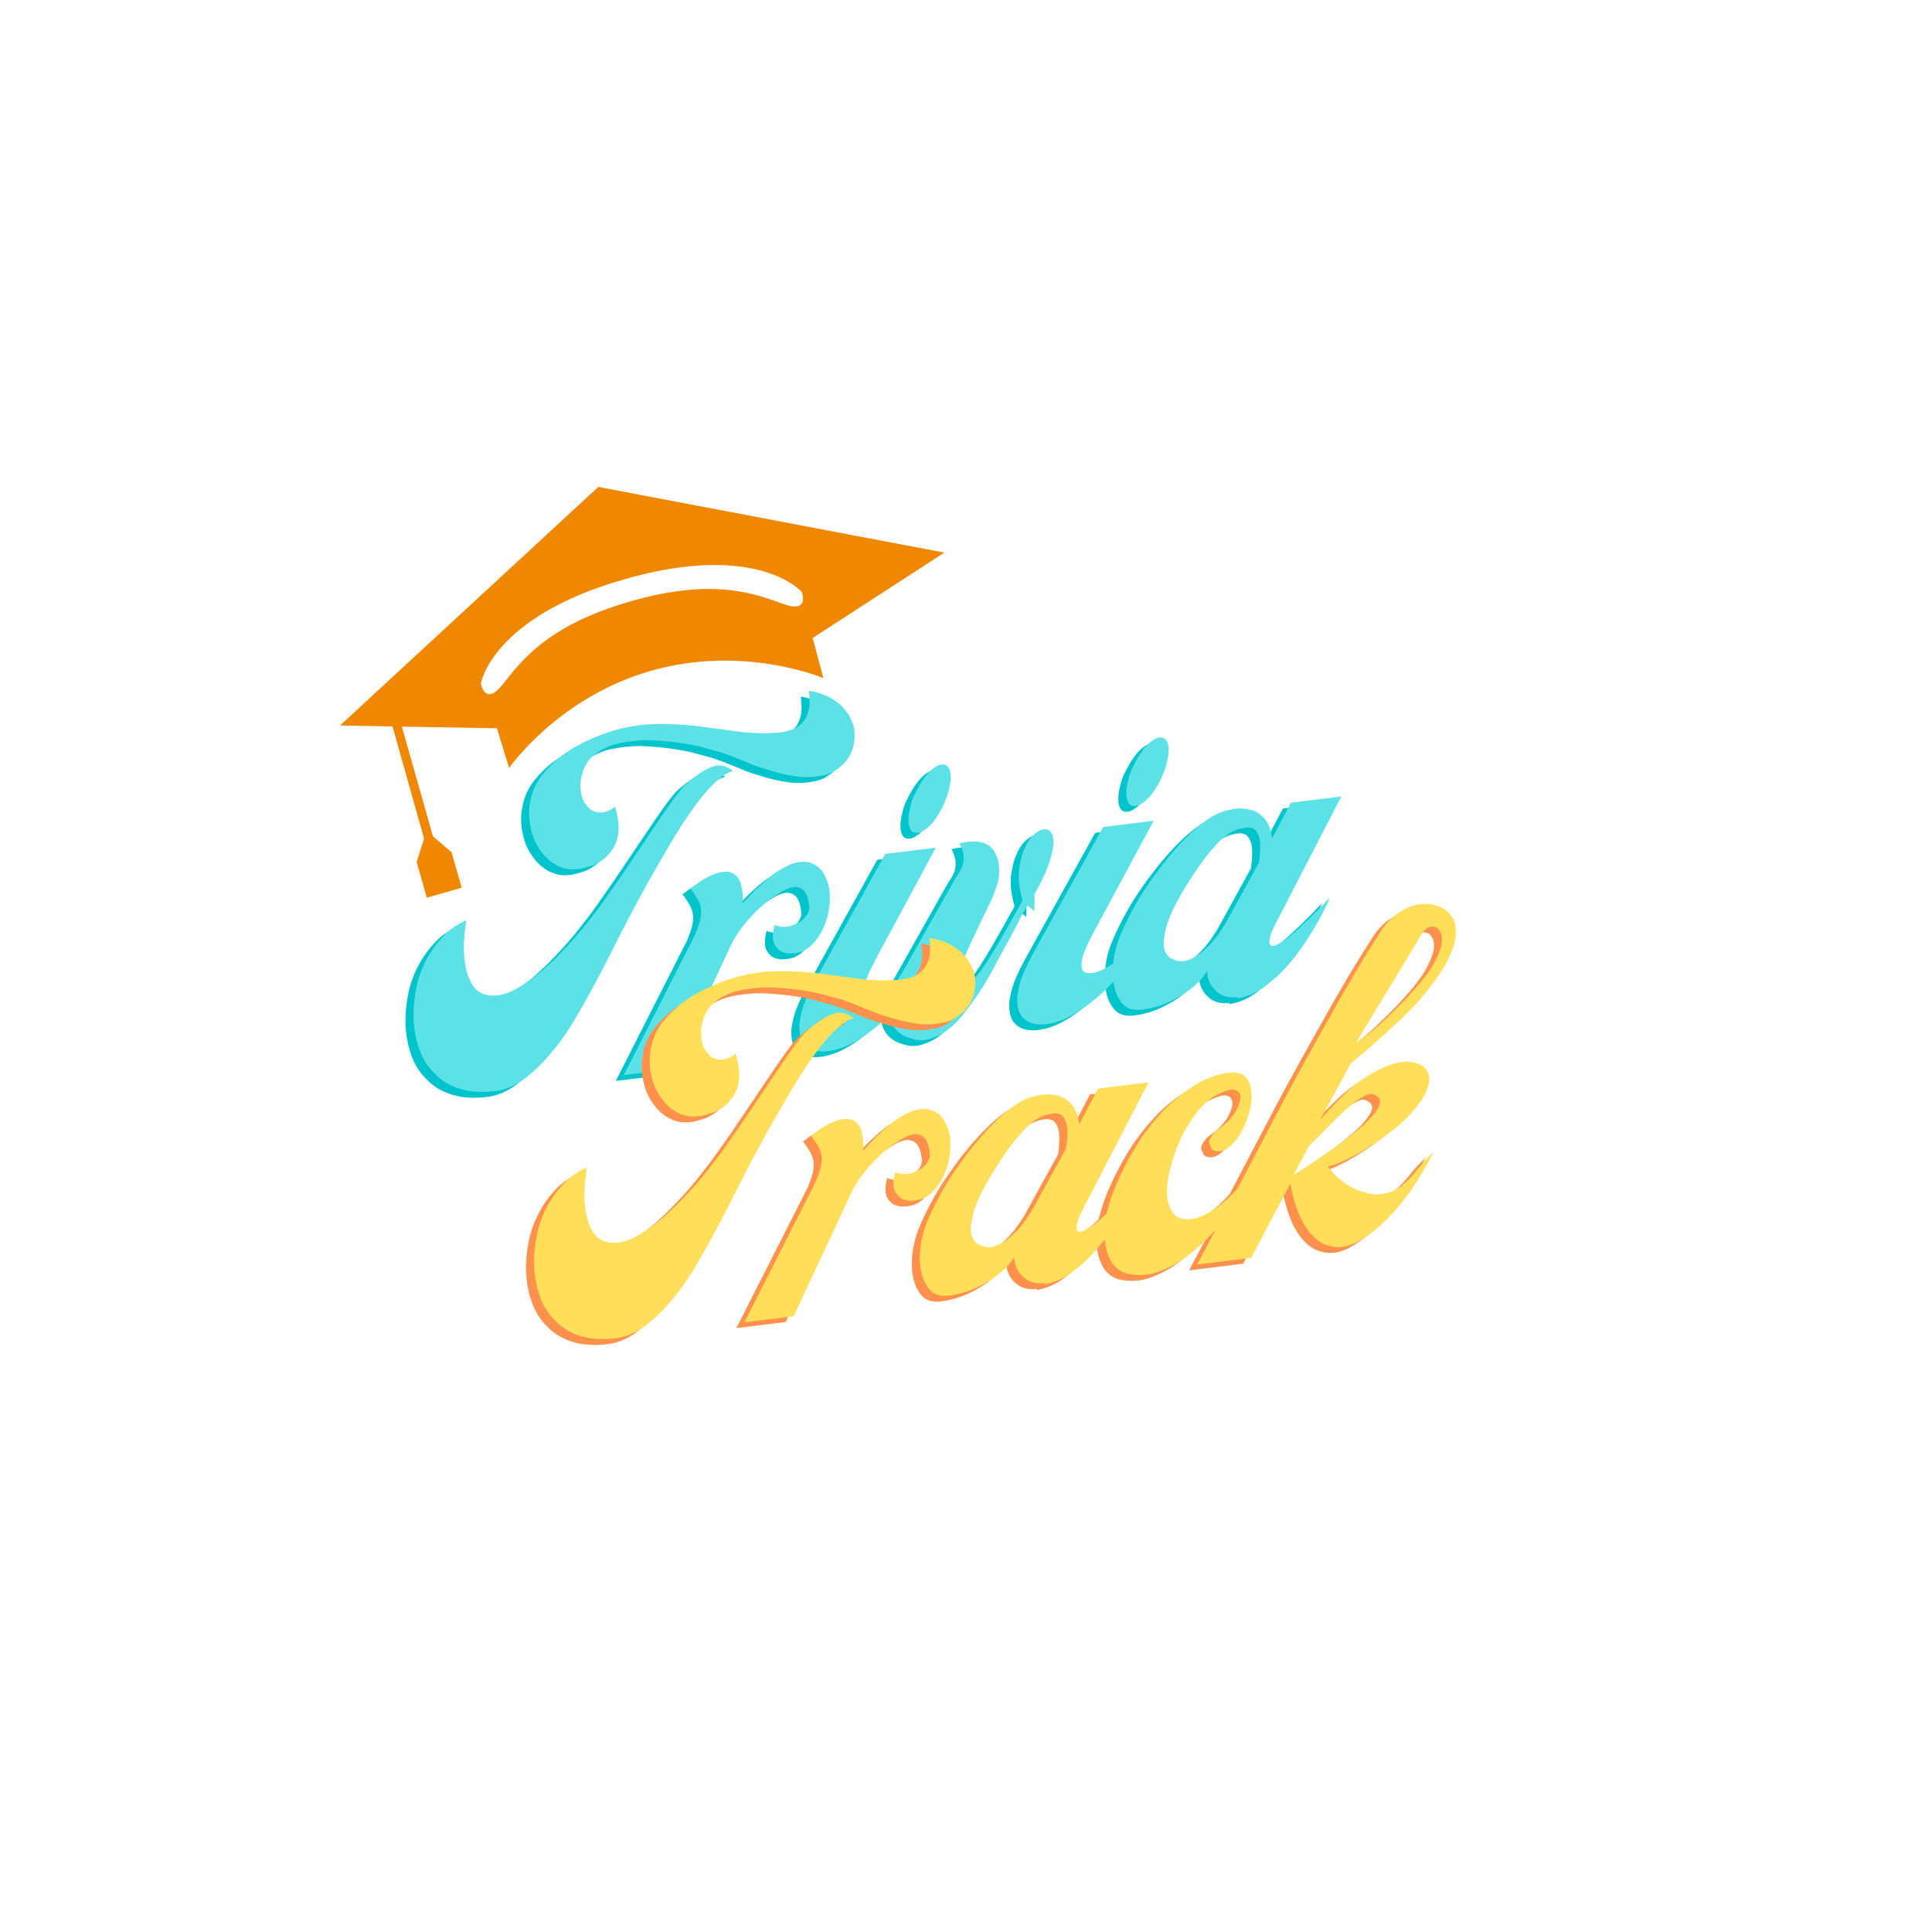 <svg xmlns="http://www.w3.org/2000/svg" xmlns:xlink="http://www.w3.org/1999/xlink" width="500" zoomAndPan="magnify" viewBox="0 0 375 375" height="500" preserveAspectRatio="xMidYMid meet" version="1.0"><defs><g/><clipPath id="id1"><path d="M 66 94 L 184 94 L 184 175 L 66 175 Z M 66 94 " clip-rule="nonzero"/></clipPath><clipPath id="id2"><path d="M 57.445 111.301 L 174.98 77.676 L 193.543 142.57 L 76.012 176.195 Z M 57.445 111.301 " clip-rule="nonzero"/></clipPath><clipPath id="id3"><path d="M 57.445 111.301 L 174.98 77.676 L 193.543 142.57 L 76.012 176.195 Z M 57.445 111.301 " clip-rule="nonzero"/></clipPath></defs><g clip-path="url(#id1)"><g clip-path="url(#id2)"><g clip-path="url(#id3)"><path fill="#f08700" d="M 152.223 117.297 C 147.207 115.559 139.172 111.922 122.543 116.676 L 122.344 116.734 C 105.715 121.492 100.82 128.828 97.48 132.957 C 94.145 137.098 93.328 132.707 93.328 132.707 C 93.328 132.707 95.328 119.84 121.121 112.461 L 121.32 112.402 C 147.113 105.023 155.617 114.887 155.617 114.887 C 155.617 114.887 157.242 119.047 152.223 117.297 Z M 116.133 94.512 L 66.004 140.809 L 76.191 141.012 L 82.309 162.773 L 80.871 167.328 L 82.848 174.242 L 89.613 172.305 L 87.633 165.391 L 84.047 162.355 L 78 141.039 L 96.457 141.355 L 98.812 149.066 C 98.812 149.066 108.293 135.367 126.344 130.203 C 144.387 125.043 159.816 131.621 159.816 131.621 L 157.738 123.832 L 183.297 107.262 L 116.133 94.512 " fill-opacity="1" fill-rule="nonzero"/></g></g></g><g fill="#00c4cc" fill-opacity="1"><g transform="translate(80.588, 214.831)"><g><path d="M 32.176 -45.508 C 33.27 -45.785 34.191 -46.32 35.094 -46.996 C 35.93 -47.664 36.598 -48.52 37.172 -49.578 C 38.191 -51.609 38.16 -54.145 37.227 -57.133 C 36.203 -56.301 35.184 -55.961 34.336 -56 C 33.414 -56.027 32.676 -56.289 32.105 -56.922 C 31.473 -57.477 31.023 -58.27 30.762 -59.223 C 30.504 -60.18 30.453 -61.16 30.594 -62.305 C 30.961 -64.465 31.816 -66.125 33.23 -67.215 C 34.648 -68.309 36.246 -69.066 38.035 -69.43 C 39.824 -69.793 41.699 -70.023 43.531 -70.039 C 45.301 -69.977 47.082 -69.844 48.801 -69.633 C 50.516 -69.422 52.176 -69.133 53.773 -68.766 C 54.5 -68.574 55.23 -68.379 55.887 -68.18 C 56.547 -67.98 57.199 -67.848 57.859 -67.648 C 58.449 -67.438 59.117 -67.168 59.777 -66.969 C 60.375 -66.688 61.113 -66.426 61.926 -66.105 C 62.672 -65.773 63.488 -65.453 64.305 -65.129 C 65.121 -64.809 65.926 -64.555 66.805 -64.309 C 68.496 -63.742 70.238 -63.324 72.035 -63.051 C 73.762 -62.773 75.453 -62.77 76.965 -63.098 C 78.215 -63.25 79.363 -63.676 80.266 -64.352 C 81.18 -64.957 81.934 -65.684 82.527 -66.605 C 83.059 -67.445 83.441 -68.34 83.598 -69.348 C 83.766 -70.281 83.781 -71.273 83.664 -72.246 C 83.492 -73.07 83.18 -73.879 82.73 -74.668 C 82.277 -75.457 81.691 -76.23 80.969 -76.918 C 80.191 -77.527 79.34 -78.129 78.289 -78.633 C 77.25 -79.07 76.148 -79.426 74.855 -79.617 C 75.059 -77.953 75.074 -76.684 74.781 -75.66 C 74.484 -74.637 74.02 -73.805 73.387 -73.23 C 72.762 -72.59 71.969 -72.141 71.016 -71.883 C 70.059 -71.621 69.098 -71.434 68.105 -71.453 C 66.711 -71.352 65.371 -71.324 64.086 -71.449 C 62.742 -71.496 61.457 -71.617 60.234 -71.82 L 52.848 -72.812 C 50.418 -73.074 47.938 -73.191 45.473 -73.168 C 43.004 -73.148 40.367 -72.82 37.5 -72.043 C 35.59 -71.527 33.707 -70.801 31.84 -69.934 C 29.969 -69.07 28.328 -68.09 26.844 -66.988 C 25.297 -65.812 23.984 -64.449 22.887 -63.047 C 21.801 -61.574 21.148 -60.012 20.797 -58.273 C 20.457 -56.469 20.469 -54.641 20.902 -52.859 C 21.266 -51.07 22.016 -49.543 23.023 -48.254 C 24.035 -46.898 25.285 -45.926 26.836 -45.34 C 28.32 -44.75 30.145 -44.832 32.176 -45.508 Z M 13.309 -1.855 C 15.551 -1.992 17.633 -2.812 19.57 -4.25 C 21.508 -5.688 23.395 -7.543 25.23 -9.816 C 27.074 -12.016 28.734 -14.551 30.355 -17.43 C 31.98 -20.238 33.594 -23.188 35.184 -26.277 C 36.039 -27.934 36.996 -29.883 38.074 -31.992 C 39.156 -34.098 40.297 -36.285 41.559 -38.629 L 43.395 -42.027 C 44.84 -44.602 46.352 -47.188 47.867 -49.773 C 49.383 -52.355 50.859 -54.656 52.363 -56.746 C 53.809 -58.758 55.156 -60.402 56.547 -61.703 C 57.867 -62.996 59.043 -63.773 60.137 -64.051 C 58.801 -65.156 57.359 -65.398 55.883 -64.793 C 54.336 -64.18 52.652 -62.984 50.75 -61.27 C 50.184 -60.707 49.453 -59.77 48.488 -58.453 C 47.531 -57.062 46.383 -55.512 45.199 -53.672 C 43.945 -51.828 42.57 -49.824 41.145 -47.672 C 39.719 -45.523 38.223 -43.363 36.727 -41.203 L 34.266 -37.727 C 33.168 -36.32 32.141 -34.926 31.098 -33.668 C 30.055 -32.41 29.074 -31.234 28.133 -30.27 C 26.828 -28.84 25.578 -27.559 24.309 -26.414 C 23.047 -25.199 21.762 -24.195 20.527 -23.336 C 19.234 -22.402 18.051 -21.691 16.914 -21.199 C 15.777 -20.707 14.75 -20.438 13.762 -20.457 C 12.781 -20.406 11.836 -20.641 11.004 -21.102 C 10.172 -21.562 9.504 -22.398 9 -23.605 C 8.438 -24.734 8.109 -26.246 7.949 -28.129 C 7.797 -29.945 7.93 -32.289 8.359 -35.09 C 6.492 -34.227 4.867 -33.109 3.633 -31.688 C 2.328 -30.258 1.25 -28.711 0.402 -26.988 C -0.5 -25.184 -1.121 -23.344 -1.445 -21.398 C -1.828 -19.379 -1.945 -17.461 -1.859 -15.637 C -1.758 -13.676 -1.379 -11.746 -0.742 -9.992 C -0.102 -8.238 0.793 -6.727 2.074 -5.473 C 3.297 -4.145 4.832 -3.137 6.672 -2.516 C 8.52 -1.828 10.73 -1.609 13.309 -1.855 Z M 13.309 -1.855 "/></g></g></g><g fill="#00c4cc" fill-opacity="1"><g transform="translate(125.452, 209.29)"><g><path d="M 7.852 -26.637 L -5.93 0.52 L 3.656 -0.664 L 14.863 -24.684 C 15.645 -26.332 16.785 -27.953 18.203 -29.609 C 18.578 -30.008 19.07 -30.562 19.758 -31.281 C 20.453 -31.93 21.211 -32.66 22.113 -33.336 C 22.949 -34 23.801 -34.531 24.652 -35.059 C 25.504 -35.586 26.312 -35.898 27.145 -36 C 27.918 -36.027 28.586 -35.754 29.07 -35.25 C 29.562 -34.68 29.891 -33.73 30.062 -32.344 C 30.148 -31.648 29.941 -31.059 29.523 -30.441 C 29.105 -29.828 28.594 -29.41 27.934 -29.047 C 27.273 -28.684 26.535 -28.379 25.699 -28.277 C 24.867 -28.176 24.078 -28.289 23.332 -28.621 C 23.051 -27.457 22.953 -26.527 23.039 -25.832 C 23.125 -25.141 23.414 -24.539 23.812 -24.164 C 24.148 -23.715 24.609 -23.418 25.121 -23.27 C 25.633 -23.121 26.137 -23.043 26.691 -23.109 C 27.957 -23.125 29.043 -23.473 30.07 -24.305 C 31.027 -25.129 31.816 -26.141 32.504 -27.426 C 33.133 -28.633 33.602 -29.957 33.848 -31.398 C 34.094 -32.84 34.137 -34.184 33.977 -35.504 C 33.75 -36.746 33.328 -37.895 32.711 -38.875 C 32.027 -39.848 31.102 -40.508 29.938 -40.789 C 28.785 -41 27.535 -40.844 26.324 -40.344 C 25.129 -39.77 23.938 -39.129 22.844 -38.289 C 21.688 -37.371 20.609 -36.391 19.602 -35.422 C 18.602 -34.383 17.793 -33.508 17.105 -32.785 C 17.254 -34.426 17.082 -35.816 16.66 -36.961 C 16.246 -38.039 15.457 -38.719 14.371 -38.938 C 13.512 -39.043 12.48 -38.844 11.27 -38.344 C 10.062 -37.84 8.621 -36.957 7.016 -35.699 C 7.68 -34.867 8.121 -34.145 8.488 -33.484 C 8.852 -32.824 9.004 -32.141 9.09 -31.445 C 9.109 -30.742 8.992 -29.953 8.801 -29.223 C 8.547 -28.414 8.234 -27.531 7.852 -26.637 Z M 6.938 -35.762 L 6.824 -35.535 L 7.016 -35.699 Z M 6.938 -35.762 "/></g></g></g><g fill="#00c4cc" fill-opacity="1"><g transform="translate(155.801, 205.541)"><g><path d="M 20.098 -42.816 C 20.836 -42.555 21.844 -42.961 22.98 -44.02 C 23.484 -44.504 24.043 -45.137 24.512 -45.898 C 24.98 -46.664 25.449 -47.426 25.836 -48.32 C 26.219 -49.215 26.539 -50.027 26.785 -50.906 C 26.961 -51.773 27.141 -52.57 27.188 -53.352 C 27.215 -54.836 26.824 -55.707 26.09 -55.969 C 25.281 -56.219 24.344 -55.82 23.203 -54.766 C 22.074 -53.637 21.125 -52.18 20.289 -50.387 L 20.281 -50.453 C 19.828 -49.555 19.516 -48.668 19.34 -47.801 C 19.098 -46.926 18.98 -46.133 18.988 -45.5 C 18.938 -44.789 19.016 -44.164 19.215 -43.695 C 19.41 -43.227 19.664 -42.902 20.098 -42.816 Z M 1 -0.477 C 2.16 -0.195 3.559 -0.297 5.332 -0.801 C 7.102 -1.301 8.953 -2.305 10.961 -3.75 C 12.906 -5.121 14.941 -6.922 16.914 -9.211 C 18.898 -11.43 20.809 -14.207 22.535 -17.379 C 22.039 -16.824 21.414 -16.184 20.594 -15.379 C 19.707 -14.562 18.812 -13.816 17.84 -13.133 C 16.805 -12.371 15.824 -11.758 14.832 -11.211 C 13.773 -10.656 12.898 -10.336 12.195 -10.32 C 11.082 -10.184 10.406 -10.523 10.305 -11.355 C 10.207 -12.121 10.305 -13.047 10.73 -14.16 C 11.098 -15.191 11.543 -16.164 12.117 -17.223 C 12.621 -18.27 13.031 -18.957 13.258 -19.406 L 24.27 -39.875 L 14.477 -38.668 L 0.75 -13.914 C -0.398 -11.797 -1.227 -9.934 -1.672 -8.395 C -2.109 -6.793 -2.301 -5.496 -2.172 -4.457 C -2.105 -3.336 -1.777 -2.391 -1.203 -1.754 C -0.633 -1.121 0.133 -0.652 1 -0.477 Z M 1 -0.477 "/></g></g></g><g fill="#00c4cc" fill-opacity="1"><g transform="translate(174.344, 203.251)"><g><path d="M 5.27 -0.723 C 6.484 -1.152 7.605 -1.785 8.625 -2.688 C 9.648 -3.52 10.578 -4.551 11.422 -5.711 C 12.273 -6.805 13.059 -7.887 13.84 -8.973 C 14.555 -10.047 15.441 -11.426 16.363 -13.094 C 17.227 -14.68 18.078 -16.336 19 -18 C 19.926 -19.668 20.785 -21.254 21.586 -22.762 C 21.918 -23.508 22.258 -24.184 22.605 -24.793 C 22.953 -25.398 23.25 -25.859 23.547 -26.32 L 24.871 -25.285 L 24.895 -28.531 C 26.043 -30.648 26.949 -32.449 27.531 -34.004 C 28.055 -35.48 28.387 -36.789 28.535 -37.863 C 28.625 -38.863 28.52 -39.695 28.312 -40.234 C 28.035 -40.766 27.645 -41.07 27.211 -41.156 C 26.57 -41.219 25.895 -40.992 25.121 -40.406 C 24.348 -39.816 23.676 -38.957 23.117 -37.762 C 22.492 -36.555 22.117 -35.027 21.906 -33.309 C 21.695 -31.59 21.945 -29.578 22.566 -27.398 C 22.453 -27.172 22.348 -26.875 22.176 -26.574 C 21.93 -26.262 21.703 -25.809 21.477 -25.359 C 20.902 -24.301 20.199 -23.156 19.512 -21.871 C 18.762 -20.512 17.945 -19.141 17.066 -17.691 C 16.125 -16.164 15.301 -14.863 14.457 -13.703 C 13.613 -12.539 12.805 -11.664 12.109 -11.016 C 11.352 -10.285 10.742 -10.07 10.293 -10.297 L 10.285 -10.367 C 9.852 -10.453 9.645 -10.992 9.816 -11.859 C 9.93 -12.648 10.238 -13.605 10.656 -14.785 C 11.082 -15.895 11.629 -17.16 12.301 -18.582 L 14.312 -22.852 L 16.281 -26.902 C 16.559 -27.5 16.836 -28.098 17.047 -28.691 C 17.258 -29.281 17.406 -29.793 17.621 -30.312 C 17.832 -30.902 17.961 -31.551 18.016 -32.266 C 18.07 -32.977 18.051 -33.68 17.965 -34.375 C 17.883 -35.066 17.664 -35.676 17.371 -36.344 C 17.086 -36.945 16.668 -37.457 16.191 -37.891 C 14.945 -38.867 12.949 -39.043 10.344 -38.438 C 10.723 -37.641 11.027 -36.902 11.113 -36.207 C 11.258 -35.027 10.977 -33.863 10.266 -32.789 C 9.848 -32.172 9.438 -31.488 8.977 -30.656 L -0.969 -12.996 C -1.215 -12.684 -1.398 -12.449 -1.5 -12.156 C -1.676 -11.852 -1.848 -11.547 -2.023 -11.242 C -2.355 -10.496 -2.738 -9.605 -3.035 -8.582 C -3.332 -7.559 -3.488 -6.551 -3.379 -5.648 C -3.215 -3.762 -2.41 -2.383 -1.023 -1.426 C -0.398 -0.938 0.555 -0.633 1.719 -0.352 C 2.883 -0.074 4.062 -0.219 5.27 -0.723 Z M 5.27 -0.723 "/></g></g></g><g fill="#00c4cc" fill-opacity="1"><g transform="translate(198.095, 200.318)"><g><path d="M 20.098 -42.816 C 20.836 -42.555 21.844 -42.961 22.98 -44.02 C 23.484 -44.504 24.043 -45.137 24.512 -45.898 C 24.98 -46.664 25.449 -47.426 25.836 -48.32 C 26.219 -49.215 26.539 -50.027 26.785 -50.906 C 26.961 -51.773 27.141 -52.57 27.188 -53.352 C 27.215 -54.836 26.824 -55.707 26.09 -55.969 C 25.281 -56.219 24.344 -55.82 23.203 -54.766 C 22.074 -53.637 21.125 -52.18 20.289 -50.387 L 20.281 -50.453 C 19.828 -49.555 19.516 -48.668 19.34 -47.801 C 19.098 -46.926 18.98 -46.133 18.988 -45.5 C 18.938 -44.789 19.016 -44.164 19.215 -43.695 C 19.41 -43.227 19.664 -42.902 20.098 -42.816 Z M 1 -0.477 C 2.16 -0.195 3.559 -0.297 5.332 -0.801 C 7.102 -1.301 8.953 -2.305 10.961 -3.75 C 12.906 -5.121 14.941 -6.922 16.914 -9.211 C 18.898 -11.43 20.809 -14.207 22.535 -17.379 C 22.039 -16.824 21.414 -16.184 20.594 -15.379 C 19.707 -14.562 18.812 -13.816 17.84 -13.133 C 16.805 -12.371 15.824 -11.758 14.832 -11.211 C 13.773 -10.656 12.898 -10.336 12.195 -10.32 C 11.082 -10.184 10.406 -10.523 10.305 -11.355 C 10.207 -12.121 10.305 -13.047 10.73 -14.16 C 11.098 -15.191 11.543 -16.164 12.117 -17.223 C 12.621 -18.27 13.031 -18.957 13.258 -19.406 L 24.27 -39.875 L 14.477 -38.668 L 0.75 -13.914 C -0.398 -11.797 -1.227 -9.934 -1.672 -8.395 C -2.109 -6.793 -2.301 -5.496 -2.172 -4.457 C -2.105 -3.336 -1.777 -2.391 -1.203 -1.754 C -0.633 -1.121 0.133 -0.652 1 -0.477 Z M 1 -0.477 "/></g></g></g><g fill="#00c4cc" fill-opacity="1"><g transform="translate(216.637, 198.028)"><g><path d="M 22.078 -3.363 L 21.828 -3.117 C 23.773 -3.359 25.648 -4.156 27.516 -5.586 C 29.324 -6.938 31.09 -8.633 32.68 -10.594 C 34.211 -12.477 35.574 -14.547 36.863 -16.68 C 38.152 -18.816 39.172 -20.844 39.938 -22.633 C 39.816 -22.477 39.684 -22.391 39.492 -22.223 C 39.301 -22.059 39.121 -21.824 38.867 -21.582 C 38.312 -20.949 37.684 -20.309 36.988 -19.66 C 36.305 -18.938 35.547 -18.211 34.723 -17.473 C 32.957 -15.777 31.488 -14.535 30.168 -13.809 C 29.516 -13.375 28.969 -13.238 28.605 -13.336 C 28.238 -13.43 28.117 -13.84 28.242 -14.559 C 28.293 -15.27 28.781 -16.461 29.582 -17.969 L 42.16 -42.297 L 32.367 -41.09 L 28.711 -34.148 C 28.543 -35.539 28.195 -36.625 27.59 -37.535 C 26.992 -38.379 26.281 -38.996 25.379 -39.449 C 24.414 -39.824 23.34 -39.973 22.211 -39.977 C 21.09 -39.906 19.859 -39.613 18.641 -39.184 C 17.703 -38.785 16.645 -38.23 15.551 -37.391 C 14.453 -36.551 13.367 -35.641 12.238 -34.512 C 11.109 -33.387 9.926 -32.113 8.762 -30.699 C 7.594 -29.285 6.5 -27.879 5.422 -26.336 C 4.098 -24.48 2.914 -22.645 1.879 -20.75 C 0.781 -18.781 -0.113 -16.91 -0.871 -15.055 C -1.41 -13.719 -1.855 -12.18 -2.066 -10.461 C -2.277 -8.746 -2.297 -7.191 -1.98 -5.75 C -1.723 -4.23 -1.148 -3.031 -0.328 -2.074 C 0.496 -1.117 1.746 -0.711 3.48 -0.922 C 5.844 -1.215 8.285 -2.012 10.648 -3.43 C 11.77 -4.062 12.801 -4.824 13.758 -5.648 C 14.715 -6.473 15.516 -7.418 16.098 -8.406 C 16.156 -6.789 16.734 -5.523 17.844 -4.531 C 18.887 -3.531 20.273 -3.137 22.078 -3.363 Z M 9.391 -10.75 C 8.723 -11.02 8.238 -11.523 7.926 -12.332 C 7.613 -13.141 7.625 -14.199 7.879 -15.57 C 8.07 -16.863 8.586 -18.406 9.473 -20.352 C 10.371 -22.223 11.648 -24.426 13.312 -26.957 C 14.023 -28.035 14.738 -29.109 15.59 -30.203 C 16.375 -31.285 17.242 -32.238 18.113 -33.191 C 18.922 -34.07 19.816 -34.812 20.805 -35.359 C 21.727 -35.895 22.754 -36.164 23.863 -36.301 C 24.496 -36.309 25.008 -36.16 25.398 -35.855 C 25.73 -35.473 25.996 -35.012 26.215 -34.406 C 26.359 -33.789 26.445 -33.094 26.41 -32.242 C 26.375 -31.395 26.336 -30.543 26.172 -29.605 L 26.242 -29.613 L 20.254 -18.719 C 19.801 -17.816 19.148 -16.82 18.434 -15.746 C 17.652 -14.66 16.789 -13.637 15.844 -12.746 C 14.836 -11.773 13.793 -11.082 12.715 -10.668 C 11.578 -10.172 10.449 -10.176 9.391 -10.75 Z M 9.391 -10.75 "/></g></g></g><g fill="#5ce1e6" fill-opacity="1"><g transform="translate(82.145, 213.698)"><g><path d="M 32.176 -45.508 C 33.27 -45.785 34.191 -46.32 35.094 -46.996 C 35.93 -47.664 36.598 -48.52 37.172 -49.578 C 38.191 -51.609 38.16 -54.145 37.227 -57.133 C 36.203 -56.301 35.184 -55.961 34.336 -56 C 33.414 -56.027 32.676 -56.289 32.105 -56.922 C 31.473 -57.477 31.023 -58.27 30.762 -59.223 C 30.504 -60.18 30.453 -61.16 30.594 -62.305 C 30.961 -64.465 31.816 -66.125 33.23 -67.215 C 34.648 -68.309 36.246 -69.066 38.035 -69.43 C 39.824 -69.793 41.699 -70.023 43.531 -70.039 C 45.301 -69.977 47.082 -69.844 48.801 -69.633 C 50.516 -69.422 52.176 -69.133 53.773 -68.766 C 54.5 -68.574 55.23 -68.379 55.887 -68.18 C 56.547 -67.98 57.199 -67.848 57.859 -67.648 C 58.449 -67.438 59.117 -67.168 59.777 -66.969 C 60.375 -66.688 61.113 -66.426 61.926 -66.105 C 62.672 -65.773 63.488 -65.453 64.305 -65.129 C 65.121 -64.809 65.926 -64.555 66.805 -64.309 C 68.496 -63.742 70.238 -63.324 72.035 -63.051 C 73.762 -62.773 75.453 -62.77 76.965 -63.098 C 78.215 -63.25 79.363 -63.676 80.266 -64.352 C 81.18 -64.957 81.934 -65.684 82.527 -66.605 C 83.059 -67.445 83.441 -68.34 83.598 -69.348 C 83.766 -70.281 83.781 -71.273 83.664 -72.246 C 83.492 -73.07 83.18 -73.879 82.73 -74.668 C 82.277 -75.457 81.691 -76.23 80.969 -76.918 C 80.191 -77.527 79.34 -78.129 78.289 -78.633 C 77.25 -79.07 76.148 -79.426 74.855 -79.617 C 75.059 -77.953 75.074 -76.684 74.781 -75.66 C 74.484 -74.637 74.02 -73.805 73.387 -73.23 C 72.762 -72.59 71.969 -72.141 71.016 -71.883 C 70.059 -71.621 69.098 -71.434 68.105 -71.453 C 66.711 -71.352 65.371 -71.324 64.086 -71.449 C 62.742 -71.496 61.457 -71.617 60.234 -71.82 L 52.848 -72.812 C 50.418 -73.074 47.938 -73.191 45.473 -73.168 C 43.004 -73.148 40.367 -72.82 37.5 -72.043 C 35.59 -71.527 33.707 -70.801 31.84 -69.934 C 29.969 -69.07 28.328 -68.09 26.844 -66.988 C 25.297 -65.812 23.984 -64.449 22.887 -63.047 C 21.801 -61.574 21.148 -60.012 20.797 -58.273 C 20.457 -56.469 20.469 -54.641 20.902 -52.859 C 21.266 -51.07 22.016 -49.543 23.023 -48.254 C 24.035 -46.898 25.285 -45.926 26.836 -45.34 C 28.32 -44.75 30.145 -44.832 32.176 -45.508 Z M 13.309 -1.855 C 15.551 -1.992 17.633 -2.812 19.57 -4.25 C 21.508 -5.688 23.395 -7.543 25.23 -9.816 C 27.074 -12.016 28.734 -14.551 30.355 -17.43 C 31.98 -20.238 33.594 -23.188 35.184 -26.277 C 36.039 -27.934 36.996 -29.883 38.074 -31.992 C 39.156 -34.098 40.297 -36.285 41.559 -38.629 L 43.395 -42.027 C 44.84 -44.602 46.352 -47.188 47.867 -49.773 C 49.383 -52.355 50.859 -54.656 52.363 -56.746 C 53.809 -58.758 55.156 -60.402 56.547 -61.703 C 57.867 -62.996 59.043 -63.773 60.137 -64.051 C 58.801 -65.156 57.359 -65.398 55.883 -64.793 C 54.336 -64.18 52.652 -62.984 50.75 -61.27 C 50.184 -60.707 49.453 -59.77 48.488 -58.453 C 47.531 -57.062 46.383 -55.512 45.199 -53.672 C 43.945 -51.828 42.57 -49.824 41.145 -47.672 C 39.719 -45.523 38.223 -43.363 36.727 -41.203 L 34.266 -37.727 C 33.168 -36.32 32.141 -34.926 31.098 -33.668 C 30.055 -32.41 29.074 -31.234 28.133 -30.27 C 26.828 -28.84 25.578 -27.559 24.309 -26.414 C 23.047 -25.199 21.762 -24.195 20.527 -23.336 C 19.234 -22.402 18.051 -21.691 16.914 -21.199 C 15.777 -20.707 14.75 -20.438 13.762 -20.457 C 12.781 -20.406 11.836 -20.641 11.004 -21.102 C 10.172 -21.562 9.504 -22.398 9 -23.605 C 8.438 -24.734 8.109 -26.246 7.949 -28.129 C 7.797 -29.945 7.93 -32.289 8.359 -35.09 C 6.492 -34.227 4.867 -33.109 3.633 -31.688 C 2.328 -30.258 1.25 -28.711 0.402 -26.988 C -0.5 -25.184 -1.121 -23.344 -1.445 -21.398 C -1.828 -19.379 -1.945 -17.461 -1.859 -15.637 C -1.758 -13.676 -1.379 -11.746 -0.742 -9.992 C -0.102 -8.238 0.793 -6.727 2.074 -5.473 C 3.297 -4.145 4.832 -3.137 6.672 -2.516 C 8.52 -1.828 10.73 -1.609 13.309 -1.855 Z M 13.309 -1.855 "/></g></g></g><g fill="#5ce1e6" fill-opacity="1"><g transform="translate(127.009, 208.157)"><g><path d="M 7.852 -26.637 L -5.93 0.52 L 3.656 -0.664 L 14.863 -24.684 C 15.645 -26.332 16.785 -27.953 18.203 -29.609 C 18.578 -30.008 19.07 -30.562 19.758 -31.281 C 20.453 -31.93 21.211 -32.66 22.113 -33.336 C 22.949 -34 23.801 -34.531 24.652 -35.059 C 25.504 -35.586 26.312 -35.898 27.145 -36 C 27.918 -36.027 28.586 -35.754 29.07 -35.25 C 29.562 -34.68 29.891 -33.73 30.062 -32.344 C 30.148 -31.648 29.941 -31.059 29.523 -30.441 C 29.105 -29.828 28.594 -29.41 27.934 -29.047 C 27.273 -28.684 26.535 -28.379 25.699 -28.277 C 24.867 -28.176 24.078 -28.289 23.332 -28.621 C 23.051 -27.457 22.953 -26.527 23.039 -25.832 C 23.125 -25.141 23.414 -24.539 23.812 -24.164 C 24.148 -23.715 24.609 -23.418 25.121 -23.27 C 25.633 -23.121 26.137 -23.043 26.691 -23.109 C 27.957 -23.125 29.043 -23.473 30.07 -24.305 C 31.027 -25.129 31.816 -26.141 32.504 -27.426 C 33.133 -28.633 33.602 -29.957 33.848 -31.398 C 34.094 -32.84 34.137 -34.184 33.977 -35.504 C 33.75 -36.746 33.328 -37.895 32.711 -38.875 C 32.027 -39.848 31.102 -40.508 29.938 -40.789 C 28.785 -41 27.535 -40.844 26.324 -40.344 C 25.129 -39.77 23.938 -39.129 22.844 -38.289 C 21.688 -37.371 20.609 -36.391 19.602 -35.422 C 18.602 -34.383 17.793 -33.508 17.105 -32.785 C 17.254 -34.426 17.082 -35.816 16.66 -36.961 C 16.246 -38.039 15.457 -38.719 14.371 -38.938 C 13.512 -39.043 12.48 -38.844 11.27 -38.344 C 10.062 -37.84 8.621 -36.957 7.016 -35.699 C 7.68 -34.867 8.121 -34.145 8.488 -33.484 C 8.852 -32.824 9.004 -32.141 9.09 -31.445 C 9.109 -30.742 8.992 -29.953 8.801 -29.223 C 8.547 -28.414 8.234 -27.531 7.852 -26.637 Z M 6.938 -35.762 L 6.824 -35.535 L 7.016 -35.699 Z M 6.938 -35.762 "/></g></g></g><g fill="#5ce1e6" fill-opacity="1"><g transform="translate(157.357, 204.409)"><g><path d="M 20.098 -42.816 C 20.836 -42.555 21.844 -42.961 22.98 -44.02 C 23.484 -44.504 24.043 -45.137 24.512 -45.898 C 24.98 -46.664 25.449 -47.426 25.836 -48.32 C 26.219 -49.215 26.539 -50.027 26.785 -50.906 C 26.961 -51.773 27.141 -52.57 27.188 -53.352 C 27.215 -54.836 26.824 -55.707 26.09 -55.969 C 25.281 -56.219 24.344 -55.82 23.203 -54.766 C 22.074 -53.637 21.125 -52.18 20.289 -50.387 L 20.281 -50.453 C 19.828 -49.555 19.516 -48.668 19.34 -47.801 C 19.098 -46.926 18.98 -46.133 18.988 -45.5 C 18.938 -44.789 19.016 -44.164 19.215 -43.695 C 19.41 -43.227 19.664 -42.902 20.098 -42.816 Z M 1 -0.477 C 2.16 -0.195 3.559 -0.297 5.332 -0.801 C 7.102 -1.301 8.953 -2.305 10.961 -3.75 C 12.906 -5.121 14.941 -6.922 16.914 -9.211 C 18.898 -11.43 20.809 -14.207 22.535 -17.379 C 22.039 -16.824 21.414 -16.184 20.594 -15.379 C 19.707 -14.562 18.812 -13.816 17.84 -13.133 C 16.805 -12.371 15.824 -11.758 14.832 -11.211 C 13.773 -10.656 12.898 -10.336 12.195 -10.32 C 11.082 -10.184 10.406 -10.523 10.305 -11.355 C 10.207 -12.121 10.305 -13.047 10.73 -14.16 C 11.098 -15.191 11.543 -16.164 12.117 -17.223 C 12.621 -18.27 13.031 -18.957 13.258 -19.406 L 24.27 -39.875 L 14.477 -38.668 L 0.75 -13.914 C -0.398 -11.797 -1.227 -9.934 -1.672 -8.395 C -2.109 -6.793 -2.301 -5.496 -2.172 -4.457 C -2.105 -3.336 -1.777 -2.391 -1.203 -1.754 C -0.633 -1.121 0.133 -0.652 1 -0.477 Z M 1 -0.477 "/></g></g></g><g fill="#5ce1e6" fill-opacity="1"><g transform="translate(175.9, 202.119)"><g><path d="M 5.27 -0.723 C 6.484 -1.152 7.605 -1.785 8.625 -2.688 C 9.648 -3.52 10.578 -4.551 11.422 -5.711 C 12.273 -6.805 13.059 -7.887 13.84 -8.973 C 14.555 -10.047 15.441 -11.426 16.363 -13.094 C 17.227 -14.68 18.078 -16.336 19 -18 C 19.926 -19.668 20.785 -21.254 21.586 -22.762 C 21.918 -23.508 22.258 -24.184 22.605 -24.793 C 22.953 -25.398 23.25 -25.859 23.547 -26.32 L 24.871 -25.285 L 24.895 -28.531 C 26.043 -30.648 26.949 -32.449 27.531 -34.004 C 28.055 -35.48 28.387 -36.789 28.535 -37.863 C 28.625 -38.863 28.52 -39.695 28.312 -40.234 C 28.035 -40.766 27.645 -41.07 27.211 -41.156 C 26.57 -41.219 25.895 -40.992 25.121 -40.406 C 24.348 -39.816 23.676 -38.957 23.117 -37.762 C 22.492 -36.555 22.117 -35.027 21.906 -33.309 C 21.695 -31.59 21.945 -29.578 22.566 -27.398 C 22.453 -27.172 22.348 -26.875 22.176 -26.574 C 21.93 -26.262 21.703 -25.809 21.477 -25.359 C 20.902 -24.301 20.199 -23.156 19.512 -21.871 C 18.762 -20.512 17.945 -19.141 17.066 -17.691 C 16.125 -16.164 15.301 -14.863 14.457 -13.703 C 13.613 -12.539 12.805 -11.664 12.109 -11.016 C 11.352 -10.285 10.742 -10.07 10.293 -10.297 L 10.285 -10.367 C 9.852 -10.453 9.645 -10.992 9.816 -11.859 C 9.93 -12.648 10.238 -13.605 10.656 -14.785 C 11.082 -15.895 11.629 -17.16 12.301 -18.582 L 14.312 -22.852 L 16.281 -26.902 C 16.559 -27.5 16.836 -28.098 17.047 -28.691 C 17.258 -29.281 17.406 -29.793 17.621 -30.312 C 17.832 -30.902 17.961 -31.551 18.016 -32.266 C 18.07 -32.977 18.051 -33.68 17.965 -34.375 C 17.883 -35.066 17.664 -35.676 17.371 -36.344 C 17.086 -36.945 16.668 -37.457 16.191 -37.891 C 14.945 -38.867 12.949 -39.043 10.344 -38.438 C 10.723 -37.641 11.027 -36.902 11.113 -36.207 C 11.258 -35.027 10.977 -33.863 10.266 -32.789 C 9.848 -32.172 9.438 -31.488 8.977 -30.656 L -0.969 -12.996 C -1.215 -12.684 -1.398 -12.449 -1.5 -12.156 C -1.676 -11.852 -1.848 -11.547 -2.023 -11.242 C -2.355 -10.496 -2.738 -9.605 -3.035 -8.582 C -3.332 -7.559 -3.488 -6.551 -3.379 -5.648 C -3.215 -3.762 -2.41 -2.383 -1.023 -1.426 C -0.398 -0.938 0.555 -0.633 1.719 -0.352 C 2.883 -0.074 4.062 -0.219 5.27 -0.723 Z M 5.27 -0.723 "/></g></g></g><g fill="#5ce1e6" fill-opacity="1"><g transform="translate(199.651, 199.185)"><g><path d="M 20.098 -42.816 C 20.836 -42.555 21.844 -42.961 22.98 -44.02 C 23.484 -44.504 24.043 -45.137 24.512 -45.898 C 24.98 -46.664 25.449 -47.426 25.836 -48.32 C 26.219 -49.215 26.539 -50.027 26.785 -50.906 C 26.961 -51.773 27.141 -52.57 27.188 -53.352 C 27.215 -54.836 26.824 -55.707 26.09 -55.969 C 25.281 -56.219 24.344 -55.82 23.203 -54.766 C 22.074 -53.637 21.125 -52.18 20.289 -50.387 L 20.281 -50.453 C 19.828 -49.555 19.516 -48.668 19.34 -47.801 C 19.098 -46.926 18.98 -46.133 18.988 -45.5 C 18.938 -44.789 19.016 -44.164 19.215 -43.695 C 19.41 -43.227 19.664 -42.902 20.098 -42.816 Z M 1 -0.477 C 2.16 -0.195 3.559 -0.297 5.332 -0.801 C 7.102 -1.301 8.953 -2.305 10.961 -3.75 C 12.906 -5.121 14.941 -6.922 16.914 -9.211 C 18.898 -11.43 20.809 -14.207 22.535 -17.379 C 22.039 -16.824 21.414 -16.184 20.594 -15.379 C 19.707 -14.562 18.812 -13.816 17.84 -13.133 C 16.805 -12.371 15.824 -11.758 14.832 -11.211 C 13.773 -10.656 12.898 -10.336 12.195 -10.32 C 11.082 -10.184 10.406 -10.523 10.305 -11.355 C 10.207 -12.121 10.305 -13.047 10.73 -14.16 C 11.098 -15.191 11.543 -16.164 12.117 -17.223 C 12.621 -18.27 13.031 -18.957 13.258 -19.406 L 24.27 -39.875 L 14.477 -38.668 L 0.75 -13.914 C -0.398 -11.797 -1.227 -9.934 -1.672 -8.395 C -2.109 -6.793 -2.301 -5.496 -2.172 -4.457 C -2.105 -3.336 -1.777 -2.391 -1.203 -1.754 C -0.633 -1.121 0.133 -0.652 1 -0.477 Z M 1 -0.477 "/></g></g></g><g fill="#5ce1e6" fill-opacity="1"><g transform="translate(218.194, 196.895)"><g><path d="M 22.078 -3.363 L 21.828 -3.117 C 23.773 -3.359 25.648 -4.156 27.516 -5.586 C 29.324 -6.938 31.09 -8.633 32.68 -10.594 C 34.211 -12.477 35.574 -14.547 36.863 -16.68 C 38.152 -18.816 39.172 -20.844 39.938 -22.633 C 39.816 -22.477 39.684 -22.391 39.492 -22.223 C 39.301 -22.059 39.121 -21.824 38.867 -21.582 C 38.312 -20.949 37.684 -20.309 36.988 -19.66 C 36.305 -18.938 35.547 -18.211 34.723 -17.473 C 32.957 -15.777 31.488 -14.535 30.168 -13.809 C 29.516 -13.375 28.969 -13.238 28.605 -13.336 C 28.238 -13.43 28.117 -13.84 28.242 -14.559 C 28.293 -15.27 28.781 -16.461 29.582 -17.969 L 42.16 -42.297 L 32.367 -41.09 L 28.711 -34.148 C 28.543 -35.539 28.195 -36.625 27.59 -37.535 C 26.992 -38.379 26.281 -38.996 25.379 -39.449 C 24.414 -39.824 23.34 -39.973 22.211 -39.977 C 21.09 -39.906 19.859 -39.613 18.641 -39.184 C 17.703 -38.785 16.645 -38.23 15.551 -37.391 C 14.453 -36.551 13.367 -35.641 12.238 -34.512 C 11.109 -33.387 9.926 -32.113 8.762 -30.699 C 7.594 -29.285 6.5 -27.879 5.422 -26.336 C 4.098 -24.48 2.914 -22.645 1.879 -20.75 C 0.781 -18.781 -0.113 -16.91 -0.871 -15.055 C -1.41 -13.719 -1.855 -12.18 -2.066 -10.461 C -2.277 -8.746 -2.297 -7.191 -1.98 -5.75 C -1.723 -4.23 -1.148 -3.031 -0.328 -2.074 C 0.496 -1.117 1.746 -0.711 3.48 -0.922 C 5.844 -1.215 8.285 -2.012 10.648 -3.43 C 11.77 -4.062 12.801 -4.824 13.758 -5.648 C 14.715 -6.473 15.516 -7.418 16.098 -8.406 C 16.156 -6.789 16.734 -5.523 17.844 -4.531 C 18.887 -3.531 20.273 -3.137 22.078 -3.363 Z M 9.391 -10.75 C 8.723 -11.02 8.238 -11.523 7.926 -12.332 C 7.613 -13.141 7.625 -14.199 7.879 -15.57 C 8.07 -16.863 8.586 -18.406 9.473 -20.352 C 10.371 -22.223 11.648 -24.426 13.312 -26.957 C 14.023 -28.035 14.738 -29.109 15.59 -30.203 C 16.375 -31.285 17.242 -32.238 18.113 -33.191 C 18.922 -34.07 19.816 -34.812 20.805 -35.359 C 21.727 -35.895 22.754 -36.164 23.863 -36.301 C 24.496 -36.309 25.008 -36.16 25.398 -35.855 C 25.73 -35.473 25.996 -35.012 26.215 -34.406 C 26.359 -33.789 26.445 -33.094 26.41 -32.242 C 26.375 -31.395 26.336 -30.543 26.172 -29.605 L 26.242 -29.613 L 20.254 -18.719 C 19.801 -17.816 19.148 -16.82 18.434 -15.746 C 17.652 -14.66 16.789 -13.637 15.844 -12.746 C 14.836 -11.773 13.793 -11.082 12.715 -10.668 C 11.578 -10.172 10.449 -10.176 9.391 -10.75 Z M 9.391 -10.75 "/></g></g></g><g fill="#ff914d" fill-opacity="1"><g transform="translate(103.993, 262.807)"><g><path d="M 32.176 -45.508 C 33.27 -45.785 34.191 -46.32 35.094 -46.996 C 35.93 -47.664 36.598 -48.52 37.172 -49.578 C 38.191 -51.609 38.16 -54.145 37.227 -57.133 C 36.203 -56.301 35.184 -55.961 34.336 -56 C 33.414 -56.027 32.676 -56.289 32.105 -56.922 C 31.473 -57.477 31.023 -58.27 30.762 -59.223 C 30.504 -60.18 30.453 -61.16 30.594 -62.305 C 30.961 -64.465 31.816 -66.125 33.23 -67.215 C 34.648 -68.309 36.246 -69.066 38.035 -69.43 C 39.824 -69.793 41.699 -70.023 43.531 -70.039 C 45.301 -69.977 47.082 -69.844 48.801 -69.633 C 50.516 -69.422 52.176 -69.133 53.773 -68.766 C 54.5 -68.574 55.23 -68.379 55.887 -68.18 C 56.547 -67.98 57.199 -67.848 57.859 -67.648 C 58.449 -67.438 59.117 -67.168 59.777 -66.969 C 60.375 -66.688 61.113 -66.426 61.926 -66.105 C 62.672 -65.773 63.488 -65.453 64.305 -65.129 C 65.121 -64.809 65.926 -64.555 66.805 -64.309 C 68.496 -63.742 70.238 -63.324 72.035 -63.051 C 73.762 -62.773 75.453 -62.77 76.965 -63.098 C 78.215 -63.25 79.363 -63.676 80.266 -64.352 C 81.18 -64.957 81.934 -65.684 82.527 -66.605 C 83.059 -67.445 83.441 -68.34 83.598 -69.348 C 83.766 -70.281 83.781 -71.273 83.664 -72.246 C 83.492 -73.07 83.18 -73.879 82.73 -74.668 C 82.277 -75.457 81.691 -76.23 80.969 -76.918 C 80.191 -77.527 79.34 -78.129 78.289 -78.633 C 77.25 -79.07 76.148 -79.426 74.855 -79.617 C 75.059 -77.953 75.074 -76.684 74.781 -75.66 C 74.484 -74.637 74.02 -73.805 73.387 -73.23 C 72.762 -72.59 71.969 -72.141 71.016 -71.883 C 70.059 -71.621 69.098 -71.434 68.105 -71.453 C 66.711 -71.352 65.371 -71.324 64.086 -71.449 C 62.742 -71.496 61.457 -71.617 60.234 -71.82 L 52.848 -72.812 C 50.418 -73.074 47.938 -73.191 45.473 -73.168 C 43.004 -73.148 40.367 -72.82 37.5 -72.043 C 35.59 -71.527 33.707 -70.801 31.84 -69.934 C 29.969 -69.07 28.328 -68.09 26.844 -66.988 C 25.297 -65.812 23.984 -64.449 22.887 -63.047 C 21.801 -61.574 21.148 -60.012 20.797 -58.273 C 20.457 -56.469 20.469 -54.641 20.902 -52.859 C 21.266 -51.07 22.016 -49.543 23.023 -48.254 C 24.035 -46.898 25.285 -45.926 26.836 -45.34 C 28.32 -44.75 30.145 -44.832 32.176 -45.508 Z M 13.309 -1.855 C 15.551 -1.992 17.633 -2.812 19.57 -4.25 C 21.508 -5.688 23.395 -7.543 25.23 -9.816 C 27.074 -12.016 28.734 -14.551 30.355 -17.43 C 31.98 -20.238 33.594 -23.188 35.184 -26.277 C 36.039 -27.934 36.996 -29.883 38.074 -31.992 C 39.156 -34.098 40.297 -36.285 41.559 -38.629 L 43.395 -42.027 C 44.84 -44.602 46.352 -47.188 47.867 -49.773 C 49.383 -52.355 50.859 -54.656 52.363 -56.746 C 53.809 -58.758 55.156 -60.402 56.547 -61.703 C 57.867 -62.996 59.043 -63.773 60.137 -64.051 C 58.801 -65.156 57.359 -65.398 55.883 -64.793 C 54.336 -64.18 52.652 -62.984 50.75 -61.27 C 50.184 -60.707 49.453 -59.77 48.488 -58.453 C 47.531 -57.062 46.383 -55.512 45.199 -53.672 C 43.945 -51.828 42.57 -49.824 41.145 -47.672 C 39.719 -45.523 38.223 -43.363 36.727 -41.203 L 34.266 -37.727 C 33.168 -36.32 32.141 -34.926 31.098 -33.668 C 30.055 -32.41 29.074 -31.234 28.133 -30.27 C 26.828 -28.84 25.578 -27.559 24.309 -26.414 C 23.047 -25.199 21.762 -24.195 20.527 -23.336 C 19.234 -22.402 18.051 -21.691 16.914 -21.199 C 15.777 -20.707 14.75 -20.438 13.762 -20.457 C 12.781 -20.406 11.836 -20.641 11.004 -21.102 C 10.172 -21.562 9.504 -22.398 9 -23.605 C 8.438 -24.734 8.109 -26.246 7.949 -28.129 C 7.797 -29.945 7.93 -32.289 8.359 -35.09 C 6.492 -34.227 4.867 -33.109 3.633 -31.688 C 2.328 -30.258 1.25 -28.711 0.402 -26.988 C -0.5 -25.184 -1.121 -23.344 -1.445 -21.398 C -1.828 -19.379 -1.945 -17.461 -1.859 -15.637 C -1.758 -13.676 -1.379 -11.746 -0.742 -9.992 C -0.102 -8.238 0.793 -6.727 2.074 -5.473 C 3.297 -4.145 4.832 -3.137 6.672 -2.516 C 8.52 -1.828 10.73 -1.609 13.309 -1.855 Z M 13.309 -1.855 "/></g></g></g><g fill="#ff914d" fill-opacity="1"><g transform="translate(148.857, 257.266)"><g><path d="M 7.852 -26.637 L -5.93 0.52 L 3.656 -0.664 L 14.863 -24.684 C 15.645 -26.332 16.785 -27.953 18.203 -29.609 C 18.578 -30.008 19.07 -30.562 19.758 -31.281 C 20.453 -31.93 21.211 -32.66 22.113 -33.336 C 22.949 -34 23.801 -34.531 24.652 -35.059 C 25.504 -35.586 26.312 -35.898 27.145 -36 C 27.918 -36.027 28.586 -35.754 29.07 -35.25 C 29.562 -34.68 29.891 -33.73 30.062 -32.344 C 30.148 -31.648 29.941 -31.059 29.523 -30.441 C 29.105 -29.828 28.594 -29.41 27.934 -29.047 C 27.273 -28.684 26.535 -28.379 25.699 -28.277 C 24.867 -28.176 24.078 -28.289 23.332 -28.621 C 23.051 -27.457 22.953 -26.527 23.039 -25.832 C 23.125 -25.141 23.414 -24.539 23.812 -24.164 C 24.148 -23.715 24.609 -23.418 25.121 -23.27 C 25.633 -23.121 26.137 -23.043 26.691 -23.109 C 27.957 -23.125 29.043 -23.473 30.07 -24.305 C 31.027 -25.129 31.816 -26.141 32.504 -27.426 C 33.133 -28.633 33.602 -29.957 33.848 -31.398 C 34.094 -32.84 34.137 -34.184 33.977 -35.504 C 33.75 -36.746 33.328 -37.895 32.711 -38.875 C 32.027 -39.848 31.102 -40.508 29.938 -40.789 C 28.785 -41 27.535 -40.844 26.324 -40.344 C 25.129 -39.77 23.938 -39.129 22.844 -38.289 C 21.688 -37.371 20.609 -36.391 19.602 -35.422 C 18.602 -34.383 17.793 -33.508 17.105 -32.785 C 17.254 -34.426 17.082 -35.816 16.66 -36.961 C 16.246 -38.039 15.457 -38.719 14.371 -38.938 C 13.512 -39.043 12.48 -38.844 11.27 -38.344 C 10.062 -37.84 8.621 -36.957 7.016 -35.699 C 7.68 -34.867 8.121 -34.145 8.488 -33.484 C 8.852 -32.824 9.004 -32.141 9.09 -31.445 C 9.109 -30.742 8.992 -29.953 8.801 -29.223 C 8.547 -28.414 8.234 -27.531 7.852 -26.637 Z M 6.938 -35.762 L 6.824 -35.535 L 7.016 -35.699 Z M 6.938 -35.762 "/></g></g></g><g fill="#ff914d" fill-opacity="1"><g transform="translate(179.206, 253.517)"><g><path d="M 22.078 -3.363 L 21.828 -3.117 C 23.773 -3.359 25.648 -4.156 27.516 -5.586 C 29.324 -6.938 31.09 -8.633 32.68 -10.594 C 34.211 -12.477 35.574 -14.547 36.863 -16.68 C 38.152 -18.816 39.172 -20.844 39.938 -22.633 C 39.816 -22.477 39.684 -22.391 39.492 -22.223 C 39.301 -22.059 39.121 -21.824 38.867 -21.582 C 38.312 -20.949 37.684 -20.309 36.988 -19.66 C 36.305 -18.938 35.547 -18.211 34.723 -17.473 C 32.957 -15.777 31.488 -14.535 30.168 -13.809 C 29.516 -13.375 28.969 -13.238 28.605 -13.336 C 28.238 -13.43 28.117 -13.84 28.242 -14.559 C 28.293 -15.27 28.781 -16.461 29.582 -17.969 L 42.16 -42.297 L 32.367 -41.09 L 28.711 -34.148 C 28.543 -35.539 28.195 -36.625 27.59 -37.535 C 26.992 -38.379 26.281 -38.996 25.379 -39.449 C 24.414 -39.824 23.34 -39.973 22.211 -39.977 C 21.09 -39.906 19.859 -39.613 18.641 -39.184 C 17.703 -38.785 16.645 -38.23 15.551 -37.391 C 14.453 -36.551 13.367 -35.641 12.238 -34.512 C 11.109 -33.387 9.926 -32.113 8.762 -30.699 C 7.594 -29.285 6.5 -27.879 5.422 -26.336 C 4.098 -24.48 2.914 -22.645 1.879 -20.75 C 0.781 -18.781 -0.113 -16.91 -0.871 -15.055 C -1.41 -13.719 -1.855 -12.18 -2.066 -10.461 C -2.277 -8.746 -2.297 -7.191 -1.98 -5.75 C -1.723 -4.23 -1.148 -3.031 -0.328 -2.074 C 0.496 -1.117 1.746 -0.711 3.48 -0.922 C 5.844 -1.215 8.285 -2.012 10.648 -3.43 C 11.77 -4.062 12.801 -4.824 13.758 -5.648 C 14.715 -6.473 15.516 -7.418 16.098 -8.406 C 16.156 -6.789 16.734 -5.523 17.844 -4.531 C 18.887 -3.531 20.273 -3.137 22.078 -3.363 Z M 9.391 -10.75 C 8.723 -11.02 8.238 -11.523 7.926 -12.332 C 7.613 -13.141 7.625 -14.199 7.879 -15.57 C 8.07 -16.863 8.586 -18.406 9.473 -20.352 C 10.371 -22.223 11.648 -24.426 13.312 -26.957 C 14.023 -28.035 14.738 -29.109 15.59 -30.203 C 16.375 -31.285 17.242 -32.238 18.113 -33.191 C 18.922 -34.07 19.816 -34.812 20.805 -35.359 C 21.727 -35.895 22.754 -36.164 23.863 -36.301 C 24.496 -36.309 25.008 -36.16 25.398 -35.855 C 25.73 -35.473 25.996 -35.012 26.215 -34.406 C 26.359 -33.789 26.445 -33.094 26.41 -32.242 C 26.375 -31.395 26.336 -30.543 26.172 -29.605 L 26.242 -29.613 L 20.254 -18.719 C 19.801 -17.816 19.148 -16.82 18.434 -15.746 C 17.652 -14.66 16.789 -13.637 15.844 -12.746 C 14.836 -11.773 13.793 -11.082 12.715 -10.668 C 11.578 -10.172 10.449 -10.176 9.391 -10.75 Z M 9.391 -10.75 "/></g></g></g><g fill="#ff914d" fill-opacity="1"><g transform="translate(215.111, 249.083)"><g><path d="M 3.316 -0.551 C 5.035 -0.34 6.703 -0.547 8.387 -1.176 C 10.07 -1.809 11.73 -2.648 13.348 -3.836 C 14.902 -4.941 16.363 -6.25 17.805 -7.699 C 19.25 -9.148 20.605 -10.727 21.805 -12.426 C 22.945 -14.047 24.008 -15.727 25 -17.402 C 25.922 -19.066 26.723 -20.578 27.383 -22.07 C 24.617 -18.203 22 -15.41 19.672 -13.711 C 17.344 -12.016 15.328 -11.199 13.695 -11.281 C 12.004 -11.285 10.91 -12.137 10.273 -13.891 C 9.641 -15.574 9.695 -17.98 10.449 -21.035 C 11.164 -23.801 12.07 -26.172 13.098 -28.133 C 14.133 -30.023 15.211 -31.566 16.324 -32.832 C 17.375 -34.02 18.402 -34.852 19.461 -35.406 C 20.52 -35.957 21.398 -36.277 22.152 -36.441 C 22.711 -36.512 23.211 -36.434 23.602 -36.129 C 23.922 -35.816 24.113 -35.414 24.113 -34.852 C 24.043 -34.277 23.852 -33.551 23.457 -32.727 C 23.066 -31.902 22.398 -31.043 21.52 -30.16 C 21.207 -29.836 20.816 -29.578 20.434 -29.25 C 20.172 -29.074 19.922 -28.832 19.66 -28.66 C 19.398 -28.488 19.215 -28.254 19.023 -28.086 C 18.59 -27.609 18.293 -27.152 18.137 -26.707 C 17.91 -26.258 18.039 -25.781 18.457 -25.266 L 18.328 -25.18 C 18.672 -24.66 19.195 -24.441 20.035 -24.477 C 20.879 -24.508 21.73 -25.035 22.73 -26.078 C 23.605 -26.961 24.312 -28.105 24.914 -29.52 C 25.523 -30.863 25.914 -32.254 26.16 -33.691 C 26.371 -35.41 26.262 -36.879 25.688 -38.078 C 25.117 -39.277 23.988 -39.844 22.375 -39.785 C 20.004 -39.562 17.703 -38.785 15.602 -37.535 C 13.5 -36.289 11.5 -34.773 9.746 -33.004 C 7.926 -31.16 6.336 -29.199 4.902 -27.117 C 3.473 -24.969 2.379 -23 1.473 -21.195 C 0.168 -18.637 -0.863 -16.113 -1.543 -13.629 C -2.293 -11.141 -2.512 -8.926 -2.203 -6.992 C -1.93 -4.77 -1.238 -3.16 -0.266 -2.152 C 0.703 -1.145 1.895 -0.656 3.316 -0.551 Z M 3.316 -0.551 "/></g></g></g><g fill="#ff914d" fill-opacity="1"><g transform="translate(239.973, 246.012)"><g><path d="M -0.586 -15.582 L -9.168 0.566 L 1.32 -0.727 L 8.918 -15.133 C 9.711 -11 10.855 -8.039 12.281 -6.172 C 13.645 -4.293 15.258 -3.223 16.984 -2.945 C 18.648 -2.586 20.438 -2.949 22.281 -4.02 C 24.121 -5.094 25.988 -6.523 27.809 -8.371 C 29.562 -10.137 31.215 -12.176 32.762 -14.484 C 34.312 -16.789 35.652 -19.07 36.715 -21.316 C 36.148 -20.754 35.652 -20.199 35.148 -19.715 C 34.652 -19.16 34.16 -18.605 33.73 -18.059 C 32.879 -16.965 31.949 -15.934 30.926 -15.102 C 29.906 -14.199 28.785 -13.57 27.555 -13.273 C 26.328 -12.914 24.766 -13 23.004 -13.559 C 21.617 -13.953 20.344 -14.57 19.172 -15.484 C 18.008 -16.328 17.039 -17.336 16.191 -18.5 C 16.816 -18.578 17.633 -18.82 18.57 -19.219 C 20.375 -20.004 22.496 -21.113 24.84 -22.672 C 25.953 -23.371 27.309 -24.387 28.988 -25.652 C 30.594 -26.906 31.977 -28.277 33.203 -29.77 C 34.367 -31.18 35.125 -32.473 35.543 -33.652 C 35.961 -34.832 35.98 -35.824 35.668 -36.629 C 35.289 -37.43 34.727 -37.996 33.832 -38.379 C 32.938 -38.762 31.863 -38.91 30.543 -38.746 C 29.223 -38.586 27.738 -38.047 26.008 -37.199 C 23.75 -36.074 21.672 -34.621 19.777 -32.836 C 17.883 -31.051 16.195 -29.289 14.789 -27.562 L 14.727 -27.488 L 20.578 -38.363 C 21.02 -38.77 21.531 -39.188 22.105 -39.68 C 22.68 -40.176 23.324 -40.676 23.957 -41.25 C 24.531 -41.742 25.164 -42.312 25.801 -42.887 C 26.434 -43.457 27.137 -44.039 27.836 -44.688 C 29.164 -45.91 30.555 -47.211 31.938 -48.582 C 33.32 -49.949 34.555 -51.371 35.77 -52.934 C 36.93 -54.414 37.945 -55.879 38.887 -57.406 C 39.754 -58.926 40.355 -60.34 40.75 -61.727 C 41.082 -63.035 41.137 -64.312 40.93 -65.414 C 40.652 -66.512 40.039 -67.492 38.945 -68.344 C 38.184 -68.812 37.289 -69.195 36.281 -69.355 C 35.273 -69.512 34.156 -69.445 32.992 -69.16 C 31.766 -68.797 30.637 -68.234 29.473 -67.387 C 28.309 -66.535 27.316 -65.426 26.43 -64.047 C 24.777 -61.445 23.125 -58.844 21.609 -56.262 C 20.094 -53.676 18.52 -51.012 17.023 -48.289 C 13.953 -42.902 10.957 -37.457 8.031 -32.02 C 5.117 -26.512 2.27 -21.012 -0.586 -15.582 Z M 21.746 -42.598 L 34.512 -63.707 C 34.859 -64.312 35.371 -64.73 35.91 -64.938 C 36.457 -65.074 36.883 -65.059 37.332 -64.832 C 37.645 -64.586 37.977 -64.203 38.184 -63.668 C 38.391 -63.129 38.406 -62.426 38.301 -61.566 C 38.125 -60.699 37.691 -59.656 37.125 -58.527 C 36.566 -57.332 35.672 -56.023 34.508 -54.609 C 33.531 -53.359 32.41 -52.164 31.227 -50.891 C 29.977 -49.609 28.785 -48.402 27.586 -47.266 C 26.457 -46.141 25.371 -45.23 24.344 -44.398 C 23.32 -43.566 22.406 -42.961 21.746 -42.598 Z M 9.555 -16.836 L 12.473 -22.344 L 15.48 -25.395 C 16.043 -25.957 16.609 -26.52 17.234 -27.16 C 17.871 -27.734 18.434 -28.297 19.062 -28.938 C 20.262 -30.074 21.418 -30.992 22.527 -31.695 C 23.641 -32.395 24.52 -32.715 25.109 -32.504 L 25.117 -32.438 C 26.078 -32.062 26.504 -31.48 26.312 -30.75 C 26.129 -29.953 25.535 -29.031 24.668 -28.078 C 23.738 -27.047 22.598 -25.992 21.184 -24.898 C 19.773 -23.738 18.348 -22.715 16.855 -21.684 C 15.301 -20.574 13.934 -19.633 12.633 -18.766 C 11.328 -17.898 10.277 -17.277 9.555 -16.836 Z M 9.555 -16.836 "/></g></g></g><g fill="#ffde59" fill-opacity="1"><g transform="translate(105.549, 261.674)"><g><path d="M 32.176 -45.508 C 33.27 -45.785 34.191 -46.32 35.094 -46.996 C 35.93 -47.664 36.598 -48.52 37.172 -49.578 C 38.191 -51.609 38.16 -54.145 37.227 -57.133 C 36.203 -56.301 35.184 -55.961 34.336 -56 C 33.414 -56.027 32.676 -56.289 32.105 -56.922 C 31.473 -57.477 31.023 -58.27 30.762 -59.223 C 30.504 -60.18 30.453 -61.16 30.594 -62.305 C 30.961 -64.465 31.816 -66.125 33.23 -67.215 C 34.648 -68.309 36.246 -69.066 38.035 -69.43 C 39.824 -69.793 41.699 -70.023 43.531 -70.039 C 45.301 -69.977 47.082 -69.844 48.801 -69.633 C 50.516 -69.422 52.176 -69.133 53.773 -68.766 C 54.5 -68.574 55.23 -68.379 55.887 -68.18 C 56.547 -67.98 57.199 -67.848 57.859 -67.648 C 58.449 -67.438 59.117 -67.168 59.777 -66.969 C 60.375 -66.688 61.113 -66.426 61.926 -66.105 C 62.672 -65.773 63.488 -65.453 64.305 -65.129 C 65.121 -64.809 65.926 -64.555 66.805 -64.309 C 68.496 -63.742 70.238 -63.324 72.035 -63.051 C 73.762 -62.773 75.453 -62.77 76.965 -63.098 C 78.215 -63.25 79.363 -63.676 80.266 -64.352 C 81.18 -64.957 81.934 -65.684 82.527 -66.605 C 83.059 -67.445 83.441 -68.34 83.598 -69.348 C 83.766 -70.281 83.781 -71.273 83.664 -72.246 C 83.492 -73.07 83.18 -73.879 82.73 -74.668 C 82.277 -75.457 81.691 -76.23 80.969 -76.918 C 80.191 -77.527 79.34 -78.129 78.289 -78.633 C 77.25 -79.07 76.148 -79.426 74.855 -79.617 C 75.059 -77.953 75.074 -76.684 74.781 -75.66 C 74.484 -74.637 74.02 -73.805 73.387 -73.23 C 72.762 -72.59 71.969 -72.141 71.016 -71.883 C 70.059 -71.621 69.098 -71.434 68.105 -71.453 C 66.711 -71.352 65.371 -71.324 64.086 -71.449 C 62.742 -71.496 61.457 -71.617 60.234 -71.82 L 52.848 -72.812 C 50.418 -73.074 47.938 -73.191 45.473 -73.168 C 43.004 -73.148 40.367 -72.82 37.5 -72.043 C 35.59 -71.527 33.707 -70.801 31.84 -69.934 C 29.969 -69.07 28.328 -68.09 26.844 -66.988 C 25.297 -65.812 23.984 -64.449 22.887 -63.047 C 21.801 -61.574 21.148 -60.012 20.797 -58.273 C 20.457 -56.469 20.469 -54.641 20.902 -52.859 C 21.266 -51.07 22.016 -49.543 23.023 -48.254 C 24.035 -46.898 25.285 -45.926 26.836 -45.34 C 28.32 -44.75 30.145 -44.832 32.176 -45.508 Z M 13.309 -1.855 C 15.551 -1.992 17.633 -2.812 19.57 -4.25 C 21.508 -5.688 23.395 -7.543 25.23 -9.816 C 27.074 -12.016 28.734 -14.551 30.355 -17.43 C 31.98 -20.238 33.594 -23.188 35.184 -26.277 C 36.039 -27.934 36.996 -29.883 38.074 -31.992 C 39.156 -34.098 40.297 -36.285 41.559 -38.629 L 43.395 -42.027 C 44.84 -44.602 46.352 -47.188 47.867 -49.773 C 49.383 -52.355 50.859 -54.656 52.363 -56.746 C 53.809 -58.758 55.156 -60.402 56.547 -61.703 C 57.867 -62.996 59.043 -63.773 60.137 -64.051 C 58.801 -65.156 57.359 -65.398 55.883 -64.793 C 54.336 -64.18 52.652 -62.984 50.75 -61.27 C 50.184 -60.707 49.453 -59.77 48.488 -58.453 C 47.531 -57.062 46.383 -55.512 45.199 -53.672 C 43.945 -51.828 42.57 -49.824 41.145 -47.672 C 39.719 -45.523 38.223 -43.363 36.727 -41.203 L 34.266 -37.727 C 33.168 -36.32 32.141 -34.926 31.098 -33.668 C 30.055 -32.41 29.074 -31.234 28.133 -30.27 C 26.828 -28.84 25.578 -27.559 24.309 -26.414 C 23.047 -25.199 21.762 -24.195 20.527 -23.336 C 19.234 -22.402 18.051 -21.691 16.914 -21.199 C 15.777 -20.707 14.75 -20.438 13.762 -20.457 C 12.781 -20.406 11.836 -20.641 11.004 -21.102 C 10.172 -21.562 9.504 -22.398 9 -23.605 C 8.438 -24.734 8.109 -26.246 7.949 -28.129 C 7.797 -29.945 7.93 -32.289 8.359 -35.09 C 6.492 -34.227 4.867 -33.109 3.633 -31.688 C 2.328 -30.258 1.25 -28.711 0.402 -26.988 C -0.5 -25.184 -1.121 -23.344 -1.445 -21.398 C -1.828 -19.379 -1.945 -17.461 -1.859 -15.637 C -1.758 -13.676 -1.379 -11.746 -0.742 -9.992 C -0.102 -8.238 0.793 -6.727 2.074 -5.473 C 3.297 -4.145 4.832 -3.137 6.672 -2.516 C 8.52 -1.828 10.73 -1.609 13.309 -1.855 Z M 13.309 -1.855 "/></g></g></g><g fill="#ffde59" fill-opacity="1"><g transform="translate(150.413, 256.133)"><g><path d="M 7.852 -26.637 L -5.93 0.52 L 3.656 -0.664 L 14.863 -24.684 C 15.645 -26.332 16.785 -27.953 18.203 -29.609 C 18.578 -30.008 19.07 -30.562 19.758 -31.281 C 20.453 -31.93 21.211 -32.66 22.113 -33.336 C 22.949 -34 23.801 -34.531 24.652 -35.059 C 25.504 -35.586 26.312 -35.898 27.145 -36 C 27.918 -36.027 28.586 -35.754 29.07 -35.25 C 29.562 -34.68 29.891 -33.73 30.062 -32.344 C 30.148 -31.648 29.941 -31.059 29.523 -30.441 C 29.105 -29.828 28.594 -29.41 27.934 -29.047 C 27.273 -28.684 26.535 -28.379 25.699 -28.277 C 24.867 -28.176 24.078 -28.289 23.332 -28.621 C 23.051 -27.457 22.953 -26.527 23.039 -25.832 C 23.125 -25.141 23.414 -24.539 23.812 -24.164 C 24.148 -23.715 24.609 -23.418 25.121 -23.27 C 25.633 -23.121 26.137 -23.043 26.691 -23.109 C 27.957 -23.125 29.043 -23.473 30.07 -24.305 C 31.027 -25.129 31.816 -26.141 32.504 -27.426 C 33.133 -28.633 33.602 -29.957 33.848 -31.398 C 34.094 -32.84 34.137 -34.184 33.977 -35.504 C 33.75 -36.746 33.328 -37.895 32.711 -38.875 C 32.027 -39.848 31.102 -40.508 29.938 -40.789 C 28.785 -41 27.535 -40.844 26.324 -40.344 C 25.129 -39.77 23.938 -39.129 22.844 -38.289 C 21.688 -37.371 20.609 -36.391 19.602 -35.422 C 18.602 -34.383 17.793 -33.508 17.105 -32.785 C 17.254 -34.426 17.082 -35.816 16.66 -36.961 C 16.246 -38.039 15.457 -38.719 14.371 -38.938 C 13.512 -39.043 12.48 -38.844 11.27 -38.344 C 10.062 -37.84 8.621 -36.957 7.016 -35.699 C 7.68 -34.867 8.121 -34.145 8.488 -33.484 C 8.852 -32.824 9.004 -32.141 9.09 -31.445 C 9.109 -30.742 8.992 -29.953 8.801 -29.223 C 8.547 -28.414 8.234 -27.531 7.852 -26.637 Z M 6.938 -35.762 L 6.824 -35.535 L 7.016 -35.699 Z M 6.938 -35.762 "/></g></g></g><g fill="#ffde59" fill-opacity="1"><g transform="translate(180.762, 252.385)"><g><path d="M 22.078 -3.363 L 21.828 -3.117 C 23.773 -3.359 25.648 -4.156 27.516 -5.586 C 29.324 -6.938 31.09 -8.633 32.68 -10.594 C 34.211 -12.477 35.574 -14.547 36.863 -16.68 C 38.152 -18.816 39.172 -20.844 39.938 -22.633 C 39.816 -22.477 39.684 -22.391 39.492 -22.223 C 39.301 -22.059 39.121 -21.824 38.867 -21.582 C 38.312 -20.949 37.684 -20.309 36.988 -19.66 C 36.305 -18.938 35.547 -18.211 34.723 -17.473 C 32.957 -15.777 31.488 -14.535 30.168 -13.809 C 29.516 -13.375 28.969 -13.238 28.605 -13.336 C 28.238 -13.43 28.117 -13.84 28.242 -14.559 C 28.293 -15.27 28.781 -16.461 29.582 -17.969 L 42.16 -42.297 L 32.367 -41.09 L 28.711 -34.148 C 28.543 -35.539 28.195 -36.625 27.59 -37.535 C 26.992 -38.379 26.281 -38.996 25.379 -39.449 C 24.414 -39.824 23.34 -39.973 22.211 -39.977 C 21.09 -39.906 19.859 -39.613 18.641 -39.184 C 17.703 -38.785 16.645 -38.23 15.551 -37.391 C 14.453 -36.551 13.367 -35.641 12.238 -34.512 C 11.109 -33.387 9.926 -32.113 8.762 -30.699 C 7.594 -29.285 6.5 -27.879 5.422 -26.336 C 4.098 -24.48 2.914 -22.645 1.879 -20.75 C 0.781 -18.781 -0.113 -16.91 -0.871 -15.055 C -1.41 -13.719 -1.855 -12.18 -2.066 -10.461 C -2.277 -8.746 -2.297 -7.191 -1.98 -5.75 C -1.723 -4.23 -1.148 -3.031 -0.328 -2.074 C 0.496 -1.117 1.746 -0.711 3.48 -0.922 C 5.844 -1.215 8.285 -2.012 10.648 -3.43 C 11.77 -4.062 12.801 -4.824 13.758 -5.648 C 14.715 -6.473 15.516 -7.418 16.098 -8.406 C 16.156 -6.789 16.734 -5.523 17.844 -4.531 C 18.887 -3.531 20.273 -3.137 22.078 -3.363 Z M 9.391 -10.75 C 8.723 -11.02 8.238 -11.523 7.926 -12.332 C 7.613 -13.141 7.625 -14.199 7.879 -15.57 C 8.07 -16.863 8.586 -18.406 9.473 -20.352 C 10.371 -22.223 11.648 -24.426 13.312 -26.957 C 14.023 -28.035 14.738 -29.109 15.59 -30.203 C 16.375 -31.285 17.242 -32.238 18.113 -33.191 C 18.922 -34.07 19.816 -34.812 20.805 -35.359 C 21.727 -35.895 22.754 -36.164 23.863 -36.301 C 24.496 -36.309 25.008 -36.16 25.398 -35.855 C 25.73 -35.473 25.996 -35.012 26.215 -34.406 C 26.359 -33.789 26.445 -33.094 26.41 -32.242 C 26.375 -31.395 26.336 -30.543 26.172 -29.605 L 26.242 -29.613 L 20.254 -18.719 C 19.801 -17.816 19.148 -16.82 18.434 -15.746 C 17.652 -14.66 16.789 -13.637 15.844 -12.746 C 14.836 -11.773 13.793 -11.082 12.715 -10.668 C 11.578 -10.172 10.449 -10.176 9.391 -10.75 Z M 9.391 -10.75 "/></g></g></g><g fill="#ffde59" fill-opacity="1"><g transform="translate(216.667, 247.95)"><g><path d="M 3.316 -0.551 C 5.035 -0.34 6.703 -0.547 8.387 -1.176 C 10.07 -1.809 11.73 -2.648 13.348 -3.836 C 14.902 -4.941 16.363 -6.25 17.805 -7.699 C 19.25 -9.148 20.605 -10.727 21.805 -12.426 C 22.945 -14.047 24.008 -15.727 25 -17.402 C 25.922 -19.066 26.723 -20.578 27.383 -22.07 C 24.617 -18.203 22 -15.41 19.672 -13.711 C 17.344 -12.016 15.328 -11.199 13.695 -11.281 C 12.004 -11.285 10.91 -12.137 10.273 -13.891 C 9.641 -15.574 9.695 -17.98 10.449 -21.035 C 11.164 -23.801 12.07 -26.172 13.098 -28.133 C 14.133 -30.023 15.211 -31.566 16.324 -32.832 C 17.375 -34.02 18.402 -34.852 19.461 -35.406 C 20.52 -35.957 21.398 -36.277 22.152 -36.441 C 22.711 -36.512 23.211 -36.434 23.602 -36.129 C 23.922 -35.816 24.113 -35.414 24.113 -34.852 C 24.043 -34.277 23.852 -33.551 23.457 -32.727 C 23.066 -31.902 22.398 -31.043 21.52 -30.16 C 21.207 -29.836 20.816 -29.578 20.434 -29.25 C 20.172 -29.074 19.922 -28.832 19.66 -28.66 C 19.398 -28.488 19.215 -28.254 19.023 -28.086 C 18.59 -27.609 18.293 -27.152 18.137 -26.707 C 17.91 -26.258 18.039 -25.781 18.457 -25.266 L 18.328 -25.18 C 18.672 -24.66 19.195 -24.441 20.035 -24.477 C 20.879 -24.508 21.73 -25.035 22.73 -26.078 C 23.605 -26.961 24.312 -28.105 24.914 -29.52 C 25.523 -30.863 25.914 -32.254 26.16 -33.691 C 26.371 -35.41 26.262 -36.879 25.688 -38.078 C 25.117 -39.277 23.988 -39.844 22.375 -39.785 C 20.004 -39.562 17.703 -38.785 15.602 -37.535 C 13.5 -36.289 11.5 -34.773 9.746 -33.004 C 7.926 -31.16 6.336 -29.199 4.902 -27.117 C 3.473 -24.969 2.379 -23 1.473 -21.195 C 0.168 -18.637 -0.863 -16.113 -1.543 -13.629 C -2.293 -11.141 -2.512 -8.926 -2.203 -6.992 C -1.93 -4.77 -1.238 -3.16 -0.266 -2.152 C 0.703 -1.145 1.895 -0.656 3.316 -0.551 Z M 3.316 -0.551 "/></g></g></g><g fill="#ffde59" fill-opacity="1"><g transform="translate(241.529, 244.88)"><g><path d="M -0.586 -15.582 L -9.168 0.566 L 1.32 -0.727 L 8.918 -15.133 C 9.711 -11 10.855 -8.039 12.281 -6.172 C 13.645 -4.293 15.258 -3.223 16.984 -2.945 C 18.648 -2.586 20.438 -2.949 22.281 -4.02 C 24.121 -5.094 25.988 -6.523 27.809 -8.371 C 29.562 -10.137 31.215 -12.176 32.762 -14.484 C 34.312 -16.789 35.652 -19.07 36.715 -21.316 C 36.148 -20.754 35.652 -20.199 35.148 -19.715 C 34.652 -19.16 34.16 -18.605 33.73 -18.059 C 32.879 -16.965 31.949 -15.934 30.926 -15.102 C 29.906 -14.199 28.785 -13.57 27.555 -13.273 C 26.328 -12.914 24.766 -13 23.004 -13.559 C 21.617 -13.953 20.344 -14.57 19.172 -15.484 C 18.008 -16.328 17.039 -17.336 16.191 -18.5 C 16.816 -18.578 17.633 -18.82 18.57 -19.219 C 20.375 -20.004 22.496 -21.113 24.84 -22.672 C 25.953 -23.371 27.309 -24.387 28.988 -25.652 C 30.594 -26.906 31.977 -28.277 33.203 -29.77 C 34.367 -31.18 35.125 -32.473 35.543 -33.652 C 35.961 -34.832 35.98 -35.824 35.668 -36.629 C 35.289 -37.43 34.727 -37.996 33.832 -38.379 C 32.938 -38.762 31.863 -38.91 30.543 -38.746 C 29.223 -38.586 27.738 -38.047 26.008 -37.199 C 23.75 -36.074 21.672 -34.621 19.777 -32.836 C 17.883 -31.051 16.195 -29.289 14.789 -27.562 L 14.727 -27.488 L 20.578 -38.363 C 21.02 -38.77 21.531 -39.188 22.105 -39.68 C 22.68 -40.176 23.324 -40.676 23.957 -41.25 C 24.531 -41.742 25.164 -42.312 25.801 -42.887 C 26.434 -43.457 27.137 -44.039 27.836 -44.688 C 29.164 -45.91 30.555 -47.211 31.938 -48.582 C 33.32 -49.949 34.555 -51.371 35.77 -52.934 C 36.93 -54.414 37.945 -55.879 38.887 -57.406 C 39.754 -58.926 40.355 -60.34 40.75 -61.727 C 41.082 -63.035 41.137 -64.312 40.93 -65.414 C 40.652 -66.512 40.039 -67.492 38.945 -68.344 C 38.184 -68.812 37.289 -69.195 36.281 -69.355 C 35.273 -69.512 34.156 -69.445 32.992 -69.16 C 31.766 -68.797 30.637 -68.234 29.473 -67.387 C 28.309 -66.535 27.316 -65.426 26.43 -64.047 C 24.777 -61.445 23.125 -58.844 21.609 -56.262 C 20.094 -53.676 18.52 -51.012 17.023 -48.289 C 13.953 -42.902 10.957 -37.457 8.031 -32.02 C 5.117 -26.512 2.27 -21.012 -0.586 -15.582 Z M 21.746 -42.598 L 34.512 -63.707 C 34.859 -64.312 35.371 -64.73 35.91 -64.938 C 36.457 -65.074 36.883 -65.059 37.332 -64.832 C 37.645 -64.586 37.977 -64.203 38.184 -63.668 C 38.391 -63.129 38.406 -62.426 38.301 -61.566 C 38.125 -60.699 37.691 -59.656 37.125 -58.527 C 36.566 -57.332 35.672 -56.023 34.508 -54.609 C 33.531 -53.359 32.41 -52.164 31.227 -50.891 C 29.977 -49.609 28.785 -48.402 27.586 -47.266 C 26.457 -46.141 25.371 -45.23 24.344 -44.398 C 23.32 -43.566 22.406 -42.961 21.746 -42.598 Z M 9.555 -16.836 L 12.473 -22.344 L 15.48 -25.395 C 16.043 -25.957 16.609 -26.52 17.234 -27.16 C 17.871 -27.734 18.434 -28.297 19.062 -28.938 C 20.262 -30.074 21.418 -30.992 22.527 -31.695 C 23.641 -32.395 24.52 -32.715 25.109 -32.504 L 25.117 -32.438 C 26.078 -32.062 26.504 -31.48 26.312 -30.75 C 26.129 -29.953 25.535 -29.031 24.668 -28.078 C 23.738 -27.047 22.598 -25.992 21.184 -24.898 C 19.773 -23.738 18.348 -22.715 16.855 -21.684 C 15.301 -20.574 13.934 -19.633 12.633 -18.766 C 11.328 -17.898 10.277 -17.277 9.555 -16.836 Z M 9.555 -16.836 "/></g></g></g></svg>